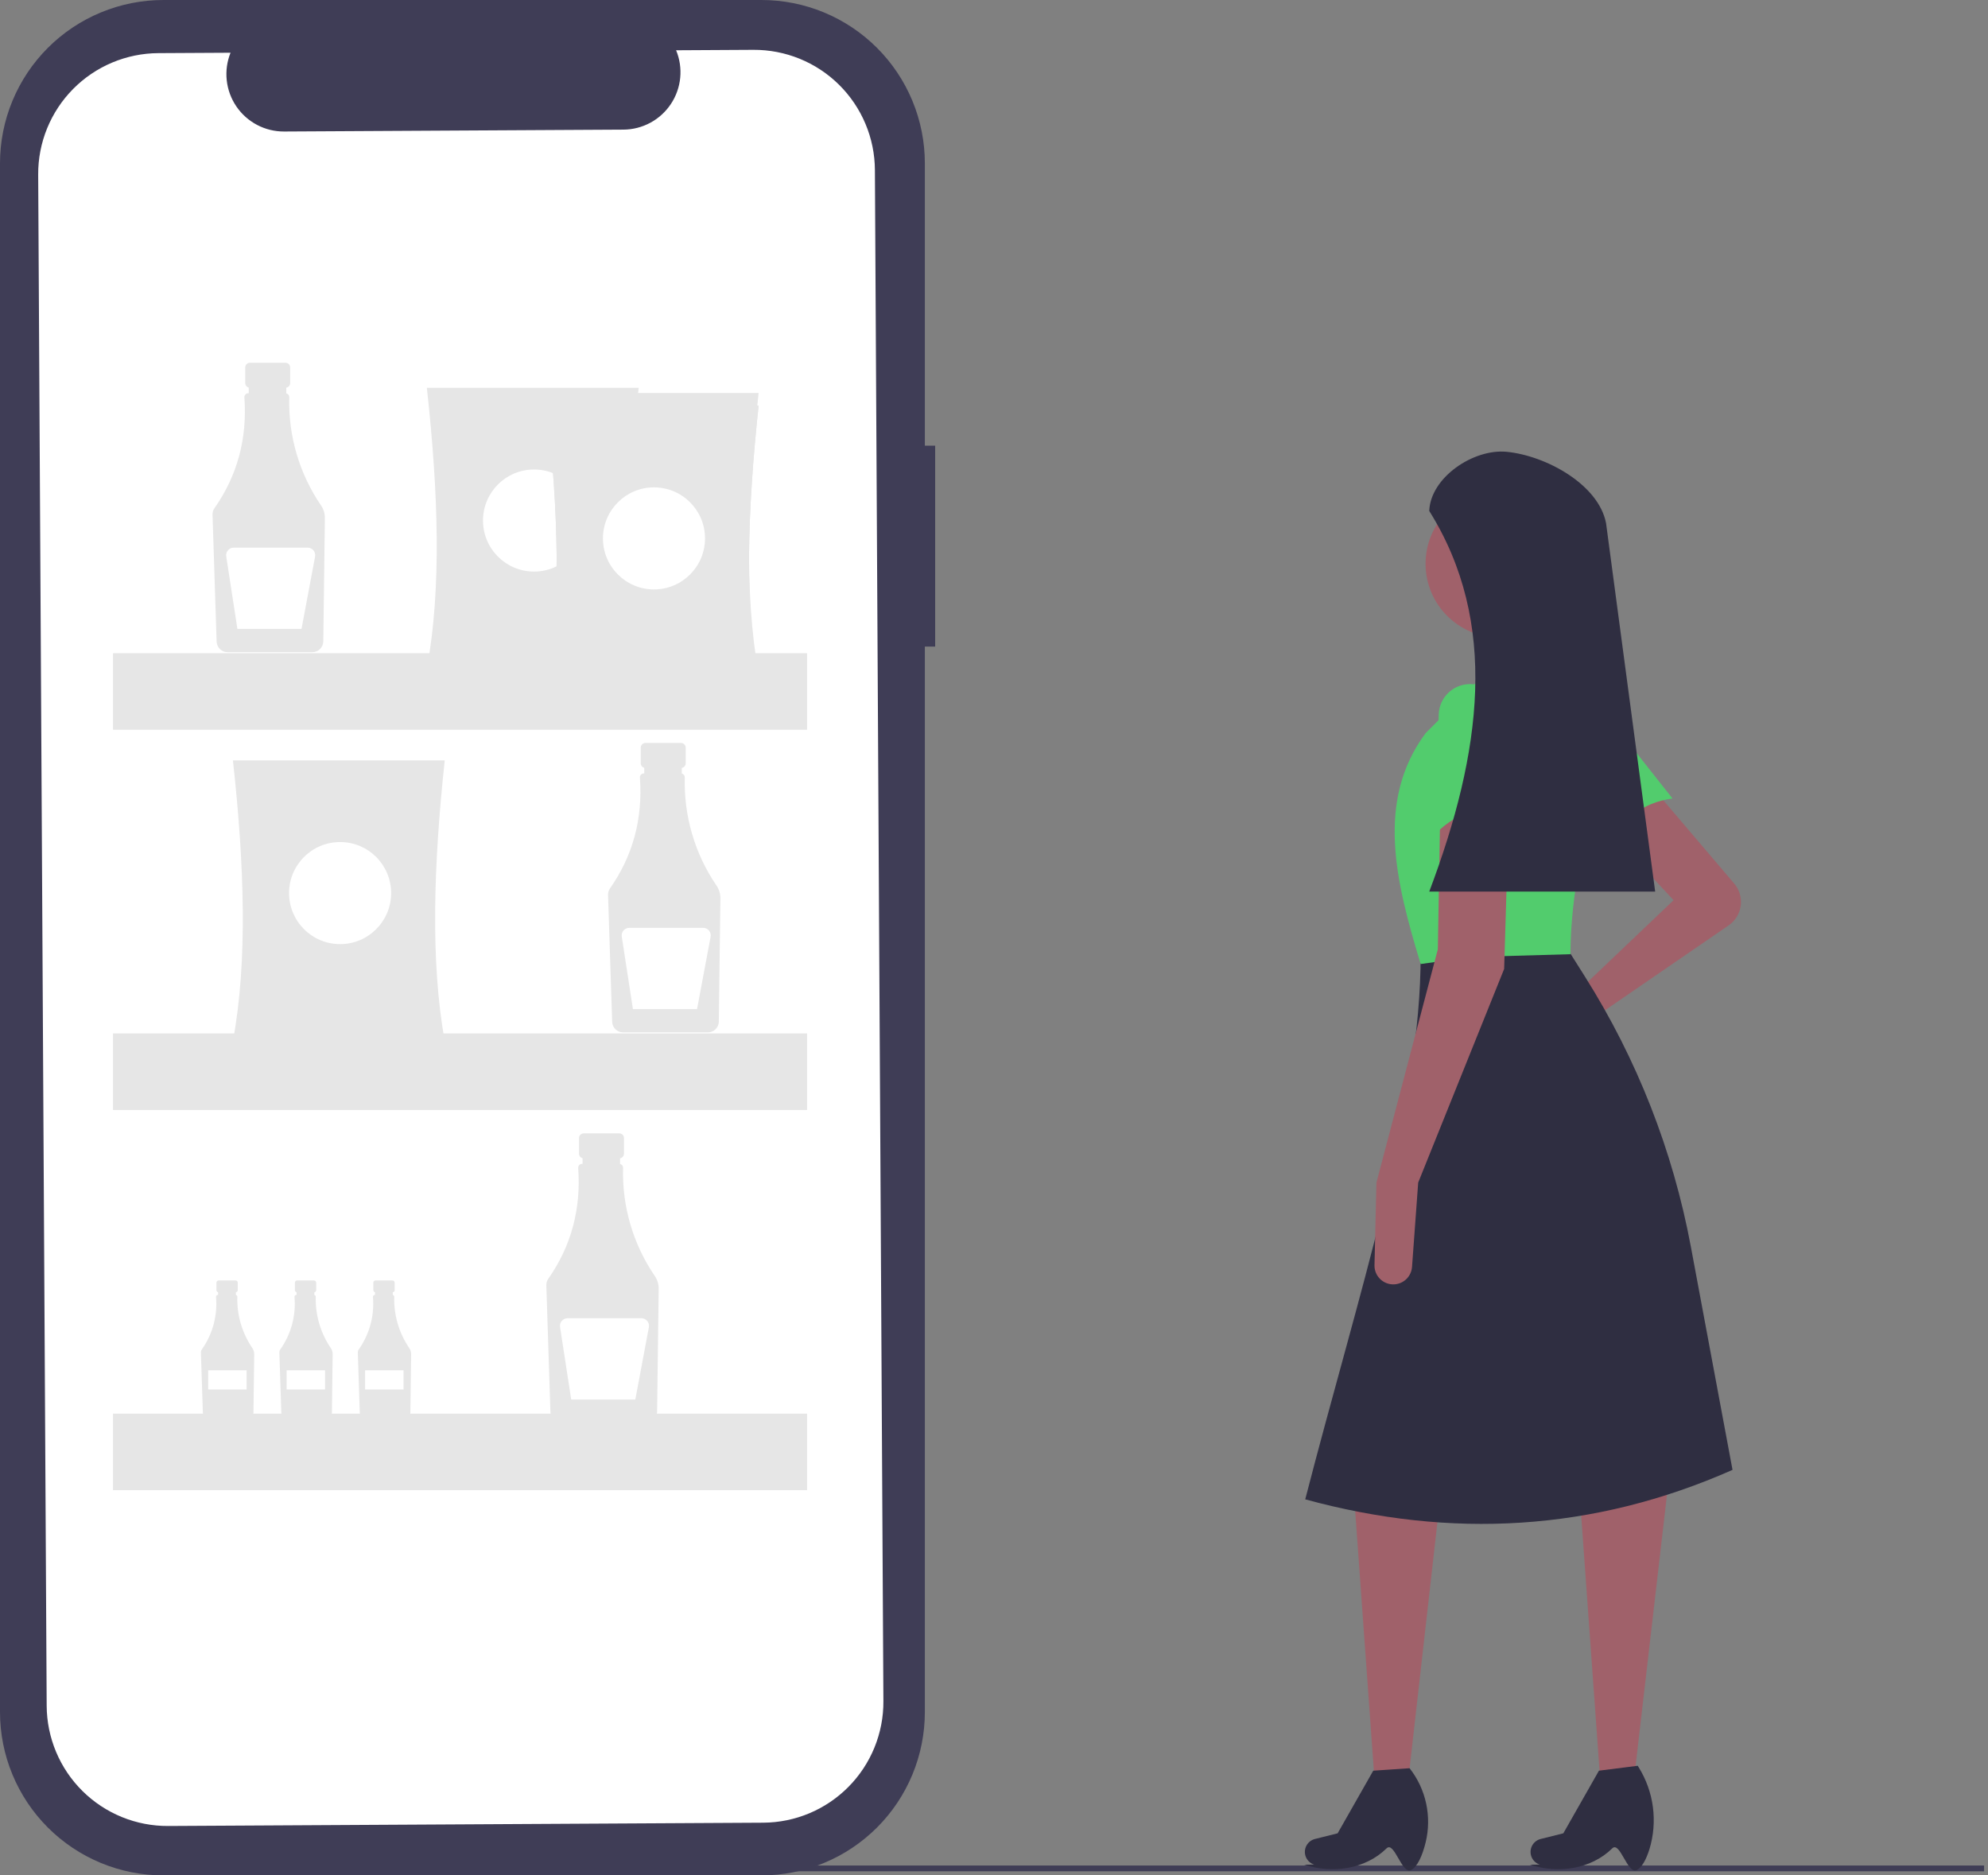 <svg width="212" height="200" viewBox="0 0 212 200" fill="none" xmlns="http://www.w3.org/2000/svg">
<rect x="0" y="0" width="212" height="200" fill="#808080" stroke="none"/>
<g clip-path="url(#clip0_11_809)">
<path d="M211.582 198.946H68.803V199.561H211.582V198.946Z" fill="#3F3D56"/>
<path d="M184.936 94.227C185.211 94.55 185.415 94.927 185.535 95.334C185.654 95.74 185.688 96.168 185.632 96.588C185.576 97.009 185.432 97.413 185.211 97.774C184.989 98.135 184.693 98.446 184.344 98.686L169.567 108.831L163.061 113.169C162.691 113.415 162.243 113.516 161.804 113.45C161.364 113.384 160.965 113.157 160.684 112.813C160.52 112.613 160.401 112.379 160.337 112.129C160.272 111.878 160.262 111.616 160.308 111.361C160.355 111.106 160.456 110.865 160.604 110.653C160.753 110.441 160.946 110.264 161.17 110.134L167.472 106.474L178.471 95.999L171.4 88.405L176.638 84.477L184.936 94.227Z" fill="#A0616A"/>
<path d="M150.189 189.751H146.574L144.427 159.897L153.593 159.635L150.189 189.751Z" fill="#A0616A"/>
<path d="M150.45 199.44C149.487 199.88 148.679 196.316 147.866 197.115C145.592 199.35 142.11 199.836 139.075 198.861L140.137 198.849C139.954 198.79 139.785 198.695 139.64 198.568C139.494 198.442 139.376 198.288 139.293 198.115C139.209 197.941 139.161 197.753 139.152 197.561C139.143 197.369 139.174 197.177 139.241 196.996C139.322 196.781 139.454 196.588 139.626 196.435C139.798 196.282 140.004 196.172 140.228 196.117L142.646 195.512L146.443 188.834L150.319 188.572C151.184 189.674 151.787 190.957 152.083 192.326C152.38 193.694 152.363 195.112 152.032 196.473C151.681 197.909 151.137 199.126 150.45 199.44Z" fill="#2F2E41"/>
<path d="M174.255 189.751H170.641L168.494 159.897L177.922 158.064L174.255 189.751Z" fill="#A0616A"/>
<path d="M174.517 199.44C173.553 199.88 172.746 196.316 171.933 197.115C169.659 199.35 166.177 199.836 163.142 198.861L164.204 198.849C164.021 198.79 163.852 198.695 163.706 198.568C163.561 198.442 163.443 198.288 163.359 198.115C163.276 197.941 163.228 197.753 163.219 197.561C163.21 197.369 163.241 197.177 163.308 196.996C163.389 196.781 163.521 196.588 163.693 196.435C163.865 196.282 164.071 196.172 164.294 196.117L166.713 195.512L170.51 188.834L174.648 188.31L174.753 188.481C175.553 189.771 176.069 191.216 176.266 192.72C176.463 194.225 176.337 195.754 175.896 197.206C175.552 198.309 175.084 199.182 174.517 199.44Z" fill="#2F2E41"/>
<path d="M178.354 85.152C175.03 85.615 172.728 87.435 171.791 91.066L165.681 79.785C165.319 79.068 165.227 78.245 165.423 77.466C165.618 76.687 166.088 76.004 166.746 75.543C167.444 75.054 168.303 74.85 169.146 74.974C169.99 75.097 170.754 75.538 171.283 76.207L178.354 85.152Z" fill="#52CC6D"/>
<path d="M184.756 156.754C169.901 163.327 154.697 164.136 139.19 159.897C144.853 137.934 151.539 118.074 151.498 101.761L166.687 100.451L169.025 104.159C174.574 112.955 178.404 122.724 180.312 132.948L184.756 156.754Z" fill="#2F2E41"/>
<path d="M159.878 67.979C164.217 67.979 167.734 64.461 167.734 60.122C167.734 55.783 164.217 52.266 159.878 52.266C155.539 52.266 152.022 55.783 152.022 60.122C152.022 64.461 155.539 67.979 159.878 67.979Z" fill="#A0616A"/>
<path d="M168.52 74.002L158.831 74.525L157.259 65.883L165.115 64.574L168.52 74.002Z" fill="#A0616A"/>
<path d="M167.472 101.761L156.857 102.06L151.498 102.808C148.867 94.118 146.653 85.448 152.022 78.192L158.307 71.907L167.734 71.645L167.859 71.716C169.356 72.574 170.517 73.916 171.149 75.522C171.781 77.127 171.848 78.9 171.337 80.549C168.998 88.151 167.495 95.33 167.472 101.761Z" fill="#52CC6D"/>
<path d="M151.236 126.115L150.578 135.114C150.542 135.596 150.334 136.049 149.991 136.39C149.649 136.73 149.194 136.936 148.712 136.968C148.434 136.986 148.155 136.947 147.894 136.852C147.632 136.756 147.393 136.608 147.192 136.415C146.991 136.222 146.832 135.99 146.726 135.733C146.62 135.475 146.568 135.198 146.575 134.92L146.784 126.115L153.331 101.237L153.593 86.048L160.926 85.786L160.402 103.332L151.236 126.115Z" fill="#A0616A"/>
<path d="M161.711 87.096C158.602 85.831 155.699 86.255 153.069 88.929L153.43 76.105C153.475 75.302 153.808 74.544 154.367 73.967C154.926 73.391 155.675 73.035 156.475 72.966C157.324 72.892 158.17 73.145 158.838 73.675C159.507 74.204 159.947 74.969 160.07 75.812L161.711 87.096Z" fill="#52CC6D"/>
<path d="M176.507 95.083H152.415C158.035 80.2 159.847 66.355 152.415 54.492C152.542 50.929 157.112 47.84 160.661 48.182C164.852 48.585 170.484 51.665 171.27 55.801L176.507 95.083Z" fill="#2F2E41"/>
<path d="M99.725 47.528H98.626V17.423C98.626 15.135 98.176 12.87 97.3 10.756C96.424 8.642 95.141 6.721 93.523 5.103C91.905 3.485 89.984 2.202 87.871 1.326C85.757 0.451 83.491 -6.85674e-06 81.203 0H17.424C15.135 -5.05232e-06 12.87 0.451 10.756 1.326C8.642 2.202 6.721 3.485 5.103 5.103C3.485 6.721 2.202 8.642 1.326 10.756C0.451 12.87 5.8509e-05 15.135 6.10352e-05 17.423V182.577C5.92307e-05 184.865 0.451 187.13 1.326 189.244C2.202 191.358 3.485 193.279 5.103 194.897C6.721 196.515 8.642 197.798 10.756 198.674C12.87 199.549 15.135 200 17.424 200H81.203C83.491 200 85.757 199.549 87.871 198.674C89.984 197.798 91.905 196.515 93.523 194.897C95.141 193.279 96.424 191.358 97.3 189.244C98.176 187.13 98.626 184.865 98.626 182.577V68.956H99.725V47.528Z" fill="#3F3D56"/>
<path d="M80.344 5.314L72.1 5.36C72.484 6.287 72.635 7.295 72.538 8.294C72.441 9.293 72.1 10.253 71.544 11.089C70.989 11.925 70.237 12.612 69.353 13.089C68.47 13.566 67.483 13.819 66.479 13.824L30.298 14.025C29.295 14.031 28.305 13.789 27.416 13.322C26.528 12.855 25.768 12.177 25.203 11.347C24.639 10.517 24.287 9.56 24.179 8.562C24.071 7.564 24.21 6.555 24.584 5.624L16.884 5.666C15.192 5.676 13.519 6.018 11.959 6.674C10.399 7.331 8.984 8.287 7.795 9.491C6.605 10.694 5.664 12.119 5.025 13.686C4.386 15.253 4.062 16.93 4.072 18.622L4.978 181.919C4.987 183.611 5.33 185.285 5.986 186.844C6.642 188.404 7.599 189.819 8.802 191.009C10.005 192.199 11.431 193.14 12.998 193.779C14.565 194.417 16.242 194.741 17.934 194.732L81.393 194.38C83.085 194.37 84.759 194.028 86.319 193.372C87.878 192.715 89.293 191.758 90.483 190.555C91.673 189.352 92.614 187.927 93.253 186.36C93.891 184.793 94.216 183.116 94.206 181.424L93.3 18.127C93.29 16.435 92.948 14.761 92.291 13.202C91.635 11.642 90.678 10.227 89.475 9.037C88.272 7.847 86.847 6.906 85.28 6.267C83.713 5.629 82.036 5.305 80.344 5.314Z" fill="white"/>
<path d="M30.442 38.686H26.653C26.52 38.686 26.392 38.739 26.298 38.833C26.204 38.927 26.151 39.055 26.151 39.188V40.851C26.151 40.984 26.204 41.112 26.298 41.206C26.392 41.301 26.52 41.353 26.653 41.353H27.281V43.845H29.814V41.353H30.442C30.575 41.353 30.703 41.301 30.797 41.206C30.891 41.112 30.944 40.984 30.944 40.851V39.188C30.944 39.055 30.891 38.927 30.797 38.833C30.703 38.739 30.575 38.686 30.442 38.686Z" fill="#E6E6E6"/>
<path d="M34.237 53.907C31.917 50.511 30.73 46.468 30.848 42.357C30.85 42.262 30.82 42.17 30.761 42.095C30.703 42.02 30.62 41.968 30.527 41.947V41.228H26.526V41.937H26.471C26.362 41.937 26.257 41.981 26.18 42.058C26.104 42.135 26.06 42.239 26.061 42.348C26.061 42.358 26.061 42.368 26.062 42.378C26.377 46.773 25.312 50.714 22.868 54.201C22.727 54.402 22.655 54.642 22.663 54.887L23.101 68.422C23.111 68.724 23.238 69.01 23.454 69.221C23.671 69.432 23.96 69.551 24.262 69.553H33.314C33.619 69.551 33.912 69.429 34.129 69.214C34.346 68.999 34.471 68.708 34.476 68.402L34.645 55.261C34.65 54.778 34.508 54.306 34.237 53.907Z" fill="#E6E6E6"/>
<path d="M32.804 58.403H24.926C24.809 58.403 24.694 58.428 24.588 58.477C24.482 58.525 24.388 58.596 24.312 58.685C24.236 58.773 24.18 58.877 24.148 58.989C24.116 59.101 24.109 59.219 24.126 59.334L25.317 67.073H32.153L33.599 59.361C33.621 59.244 33.617 59.123 33.587 59.008C33.557 58.893 33.503 58.786 33.427 58.695C33.351 58.603 33.256 58.53 33.148 58.479C33.041 58.429 32.923 58.403 32.804 58.403Z" fill="white"/>
<path d="M72.621 79.232H68.832C68.699 79.232 68.571 79.285 68.477 79.379C68.383 79.474 68.33 79.601 68.33 79.735V81.398C68.33 81.531 68.383 81.659 68.477 81.753C68.571 81.847 68.699 81.9 68.832 81.9H69.46V84.392H71.993V81.9H72.621C72.754 81.9 72.882 81.847 72.976 81.753C73.071 81.659 73.124 81.531 73.124 81.398V79.735C73.124 79.601 73.071 79.474 72.976 79.379C72.882 79.285 72.754 79.232 72.621 79.232Z" fill="#E6E6E6"/>
<path d="M76.416 94.453C74.096 91.058 72.909 87.015 73.027 82.904C73.029 82.809 72.999 82.716 72.94 82.641C72.882 82.567 72.799 82.514 72.707 82.494V81.775H68.705V82.484H68.65C68.596 82.484 68.543 82.494 68.493 82.515C68.443 82.536 68.398 82.566 68.36 82.604C68.322 82.642 68.291 82.688 68.271 82.738C68.25 82.787 68.24 82.841 68.24 82.895C68.24 82.905 68.24 82.915 68.241 82.925C68.556 87.319 67.492 91.26 65.047 94.748C64.906 94.948 64.835 95.189 64.842 95.434L65.28 108.969C65.29 109.271 65.417 109.557 65.634 109.768C65.85 109.978 66.139 110.097 66.442 110.1H75.493C75.798 110.097 76.091 109.976 76.308 109.761C76.525 109.546 76.65 109.254 76.655 108.949L76.824 95.807C76.829 95.325 76.687 94.853 76.416 94.453Z" fill="#E6E6E6"/>
<path d="M74.983 98.949H67.105C66.988 98.949 66.873 98.974 66.767 99.023C66.661 99.072 66.567 99.143 66.491 99.231C66.415 99.32 66.359 99.424 66.327 99.536C66.295 99.648 66.288 99.766 66.305 99.881L67.496 107.619H74.332L75.778 99.907C75.8 99.79 75.796 99.67 75.766 99.555C75.737 99.44 75.682 99.333 75.606 99.241C75.53 99.15 75.435 99.076 75.327 99.026C75.22 98.975 75.102 98.949 74.983 98.949H74.983Z" fill="white"/>
<path d="M25.115 136.553H23.318C23.255 136.553 23.194 136.578 23.149 136.623C23.105 136.667 23.08 136.728 23.08 136.791V137.58C23.08 137.643 23.105 137.704 23.149 137.749C23.194 137.793 23.255 137.818 23.318 137.818H23.616V139.001H24.817V137.818H25.115C25.178 137.818 25.239 137.793 25.284 137.749C25.328 137.704 25.354 137.643 25.354 137.58V136.791C25.354 136.728 25.328 136.667 25.284 136.623C25.239 136.578 25.178 136.553 25.115 136.553Z" fill="#E6E6E6"/>
<path d="M26.915 143.773C25.815 142.162 25.252 140.245 25.308 138.295C25.309 138.25 25.294 138.206 25.267 138.17C25.239 138.135 25.2 138.11 25.156 138.1V137.759H23.258V138.095H23.231C23.206 138.095 23.18 138.1 23.157 138.11C23.133 138.12 23.112 138.134 23.094 138.153C23.076 138.171 23.061 138.192 23.052 138.216C23.042 138.239 23.037 138.265 23.037 138.29C23.037 138.295 23.037 138.3 23.037 138.304C23.213 140.294 22.676 142.282 21.523 143.913C21.456 144.008 21.422 144.122 21.425 144.238L21.633 150.658C21.638 150.802 21.698 150.937 21.801 151.037C21.903 151.137 22.041 151.194 22.184 151.195H26.477C26.622 151.194 26.761 151.136 26.864 151.034C26.967 150.932 27.026 150.794 27.029 150.649L27.109 144.415C27.111 144.187 27.044 143.962 26.915 143.773Z" fill="#E6E6E6"/>
<path d="M26.297 146.133H22.201V148.181H26.297V146.133Z" fill="white"/>
<path d="M33.482 136.553H31.684C31.621 136.553 31.561 136.578 31.516 136.623C31.471 136.667 31.446 136.728 31.446 136.791V137.58C31.446 137.643 31.471 137.704 31.516 137.749C31.561 137.793 31.621 137.818 31.684 137.818H31.982V139.001H33.184V137.818H33.482C33.545 137.818 33.605 137.793 33.65 137.749C33.695 137.704 33.72 137.643 33.72 137.58V136.791C33.72 136.728 33.695 136.667 33.65 136.623C33.605 136.578 33.545 136.553 33.482 136.553Z" fill="#E6E6E6"/>
<path d="M35.282 143.773C34.181 142.162 33.618 140.245 33.674 138.295C33.675 138.25 33.661 138.206 33.633 138.17C33.605 138.135 33.566 138.11 33.522 138.1V137.759H31.624V138.095H31.598C31.572 138.095 31.547 138.1 31.523 138.11C31.5 138.12 31.478 138.134 31.46 138.153C31.442 138.171 31.428 138.192 31.418 138.216C31.408 138.239 31.403 138.265 31.403 138.29C31.403 138.295 31.404 138.3 31.404 138.304C31.579 140.294 31.042 142.282 29.889 143.913C29.822 144.008 29.788 144.122 29.792 144.238L29.999 150.658C30.004 150.802 30.064 150.937 30.167 151.037C30.27 151.137 30.407 151.194 30.55 151.195H34.844C34.989 151.194 35.127 151.136 35.23 151.034C35.334 150.932 35.393 150.794 35.395 150.649L35.475 144.415C35.477 144.187 35.41 143.962 35.282 143.773Z" fill="#E6E6E6"/>
<path d="M34.664 146.133H30.567V148.181H34.664V146.133Z" fill="white"/>
<path d="M41.848 136.553H40.051C39.988 136.553 39.927 136.578 39.882 136.623C39.838 136.667 39.812 136.728 39.812 136.791V137.58C39.812 137.643 39.838 137.704 39.882 137.749C39.927 137.793 39.988 137.818 40.051 137.818H40.349V139.001H41.55V137.818H41.848C41.911 137.818 41.972 137.793 42.017 137.749C42.061 137.704 42.086 137.643 42.086 137.58V136.791C42.086 136.728 42.061 136.667 42.017 136.623C41.972 136.578 41.911 136.553 41.848 136.553Z" fill="#E6E6E6"/>
<path d="M43.648 143.773C42.548 142.162 41.985 140.245 42.041 138.295C42.042 138.25 42.027 138.206 42 138.17C41.972 138.135 41.933 138.11 41.889 138.1V137.759H39.991V138.095H39.965C39.939 138.095 39.914 138.1 39.89 138.11C39.866 138.12 39.845 138.134 39.827 138.153C39.809 138.171 39.794 138.192 39.785 138.216C39.775 138.239 39.77 138.265 39.77 138.29C39.77 138.295 39.77 138.3 39.77 138.304C39.946 140.294 39.409 142.282 38.256 143.913C38.189 144.008 38.155 144.122 38.158 144.238L38.366 150.658C38.371 150.802 38.431 150.937 38.534 151.037C38.636 151.137 38.774 151.194 38.917 151.195H43.211C43.355 151.194 43.494 151.136 43.597 151.034C43.7 150.932 43.759 150.794 43.762 150.649L43.842 144.415C43.844 144.187 43.777 143.962 43.648 143.773Z" fill="#E6E6E6"/>
<path d="M43.031 146.133H38.934V148.181H43.031V146.133Z" fill="white"/>
<path d="M66.039 120.867H62.25C62.184 120.867 62.118 120.88 62.057 120.905C61.996 120.931 61.941 120.968 61.895 121.014C61.848 121.061 61.811 121.116 61.786 121.177C61.76 121.238 61.747 121.304 61.747 121.37V123.033C61.747 123.166 61.8 123.294 61.895 123.388C61.989 123.482 62.116 123.535 62.25 123.535H62.878V126.027H65.411V123.535H66.039C66.172 123.535 66.3 123.482 66.394 123.388C66.488 123.294 66.541 123.166 66.541 123.033V121.37C66.541 121.304 66.528 121.238 66.503 121.177C66.478 121.116 66.441 121.061 66.394 121.014C66.347 120.968 66.292 120.931 66.231 120.905C66.17 120.88 66.105 120.867 66.039 120.867Z" fill="#E6E6E6"/>
<path d="M69.834 136.088C67.513 132.693 66.327 128.65 66.445 124.539C66.447 124.444 66.416 124.351 66.358 124.276C66.299 124.202 66.217 124.149 66.124 124.129V123.41H62.123V124.119H62.068C62.014 124.119 61.96 124.129 61.91 124.15C61.861 124.171 61.815 124.201 61.777 124.239C61.739 124.277 61.709 124.323 61.688 124.373C61.668 124.422 61.657 124.476 61.657 124.53C61.657 124.54 61.658 124.55 61.659 124.56C61.974 128.954 60.909 132.895 58.465 136.383C58.324 136.583 58.252 136.824 58.26 137.069L58.698 150.604C58.708 150.906 58.835 151.192 59.051 151.403C59.268 151.613 59.557 151.732 59.859 151.735H68.911C69.216 151.732 69.509 151.611 69.726 151.396C69.943 151.181 70.067 150.889 70.073 150.584L70.242 137.442C70.247 136.96 70.104 136.488 69.834 136.088Z" fill="#E6E6E6"/>
<path d="M68.401 140.584H60.523C60.406 140.584 60.291 140.609 60.185 140.658C60.079 140.707 59.984 140.778 59.909 140.866C59.833 140.955 59.777 141.059 59.745 141.171C59.713 141.283 59.705 141.401 59.723 141.516L60.914 149.254H67.75L69.196 141.542C69.218 141.425 69.214 141.305 69.184 141.19C69.154 141.075 69.099 140.968 69.023 140.876C68.947 140.785 68.852 140.711 68.745 140.661C68.637 140.61 68.52 140.584 68.401 140.584Z" fill="white"/>
<path d="M68.107 71.296H45.521C47.1 62.758 46.737 52.449 45.521 41.362H68.107C66.924 52.449 66.57 62.758 68.107 71.296Z" fill="#E6E6E6"/>
<path d="M56.95 60.955C59.956 60.955 62.393 58.518 62.393 55.512C62.393 52.507 59.956 50.07 56.95 50.07C53.944 50.07 51.508 52.507 51.508 55.512C51.508 58.518 53.944 60.955 56.95 60.955Z" fill="white"/>
<path d="M47.426 111.026H24.84C26.419 102.488 26.055 92.179 24.84 81.092H47.426C46.242 92.179 45.889 102.488 47.426 111.026Z" fill="#E6E6E6"/>
<path d="M36.269 100.685C39.275 100.685 41.711 98.248 41.711 95.243C41.711 92.237 39.275 89.8 36.269 89.8C33.263 89.8 30.826 92.237 30.826 95.243C30.826 98.248 33.263 100.685 36.269 100.685Z" fill="white"/>
<path d="M80.897 73.201H58.311C59.89 64.663 59.527 54.354 58.311 43.267H80.897C79.714 54.354 79.36 64.663 80.897 73.201Z" fill="#E6E6E6"/>
<path d="M69.74 62.86C72.746 62.86 75.183 60.423 75.183 57.417C75.183 54.411 72.746 51.975 69.74 51.975C66.734 51.975 64.298 54.411 64.298 57.417C64.298 60.423 66.734 62.86 69.74 62.86Z" fill="white"/>
<path d="M80.897 71.84H58.311C59.89 63.302 59.527 52.993 58.311 41.906H80.897C79.714 52.993 79.36 63.303 80.897 71.84Z" fill="#E6E6E6"/>
<path d="M69.74 61.499C72.746 61.499 75.183 59.062 75.183 56.057C75.183 53.051 72.746 50.614 69.74 50.614C66.734 50.614 64.298 53.051 64.298 56.057C64.298 59.062 66.734 61.499 69.74 61.499Z" fill="white"/>
<path d="M80.897 73.201H58.311C59.89 64.663 59.527 54.354 58.311 43.267H80.897C79.714 54.354 79.36 64.663 80.897 73.201Z" fill="#E6E6E6"/>
<path d="M69.74 62.86C72.746 62.86 75.183 60.423 75.183 57.417C75.183 54.411 72.746 51.975 69.74 51.975C66.734 51.975 64.298 54.411 64.298 57.417C64.298 60.423 66.734 62.86 69.74 62.86Z" fill="white"/>
<path d="M86.068 69.663H12.05V77.827H86.068V69.663Z" fill="#E6E6E6"/>
<path d="M86.068 110.209H12.05V118.373H86.068V110.209Z" fill="#E6E6E6"/>
<path d="M86.068 150.756H12.05V158.92H86.068V150.756Z" fill="#E6E6E6"/>
</g>
<defs>
<clipPath id="clip0_11_809">
<rect width="211.582" height="200" fill="white"/>
</clipPath>
</defs>
</svg>
